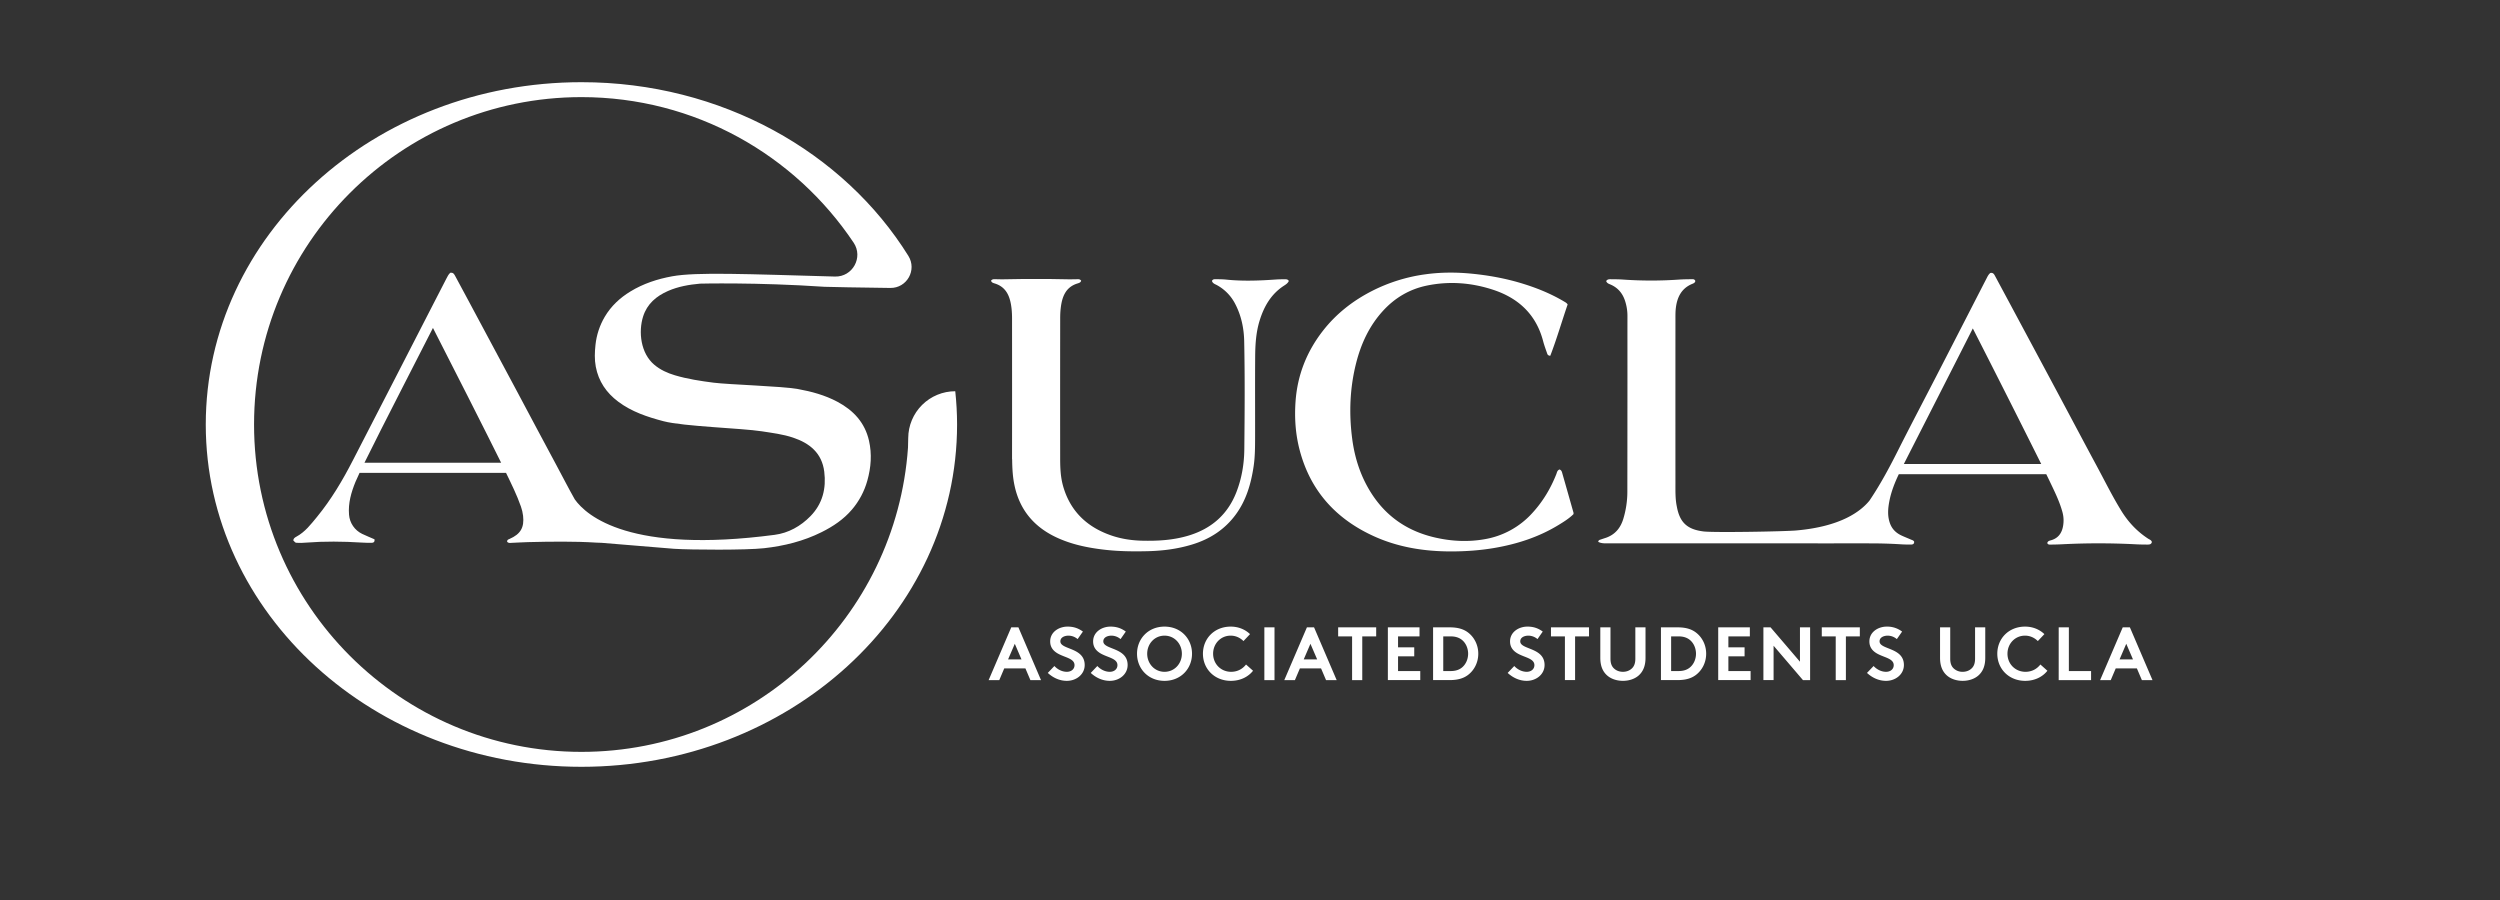 <svg xmlns="http://www.w3.org/2000/svg" width="337.5" height="121.5"><rect width="100%" height="100%" fill="#333333" stroke="none"/><defs><clipPath clipPathUnits="userSpaceOnUse" id="a"><path d="M181.453 335.195c0-19.144 17.034-34.666 38.046-34.666 21.011 0 38.044 15.522 38.044 34.666 0 1.137-.066 2.26-.184 3.37a4.767 4.767 0 01-4.764-4.737 21.504 21.504 0 00-.023-.975c-1.204-17.214-15.544-30.806-33.062-30.812-18.3-.006-33.168 14.86-33.166 33.159 0 18.307 14.845 33.152 33.155 33.152 11.496 0 21.624-5.856 27.57-14.745.994-1.486-.106-3.476-1.895-3.427-8.889.246-14.033.473-16.488.025-1.489-.271-2.918-.739-4.221-1.533-1.069-.65-1.96-1.479-2.603-2.566a7.054 7.054 0 01-.941-2.854c-.077-.728-.108-1.473.031-2.201.279-1.483 1.073-2.643 2.272-3.541 1.371-1.028 2.957-1.551 4.586-1.981 2.041-.536 7.874-.701 9.952-1.021 1.065-.166 2.139-.295 3.165-.639 1.687-.564 2.929-1.562 3.165-3.453.211-1.699-.167-3.236-1.388-4.495-1-1.028-2.248-1.718-3.632-1.899-14.614-1.93-19.032 1.894-20.242 3.585-.655 1.153-1.253 2.337-1.882 3.502-1.292 2.395-2.561 4.799-3.842 7.197a9349.733 9349.733 0 01-5.037 9.409c-.444.83-.892 1.658-1.337 2.486-.106.195-.197.41-.514.362-.186-.157-.292-.393-.41-.618-.583-1.125-1.158-2.252-1.738-3.377-1.102-2.144-2.203-4.291-3.306-6.435-1.471-2.858-2.949-5.715-4.416-8.575-1.035-2.013-2.185-3.956-3.622-5.71-.617-.748-1.21-1.536-2.099-2.014-.14-.076-.302-.174-.308-.381.17-.186.202-.229.336-.238.31-.026.62-.008.93.017 1.884.147 3.769.125 5.653.007.324-.02.651-.027.976-.027.207 0 .375.065.327.359-.409.179-.832.351-1.245.546a2.354 2.354 0 00-1.333 1.943c-.097 1.17.218 2.264.653 3.328.079.196.222.511.413.911h14.834c.541-1.123 1.098-2.236 1.509-3.416.105-.301.182-.613.218-.932.134-1.191-.259-1.857-1.365-2.34-.125-.052-.263-.093-.257-.275.119-.178.306-.131.467-.125.546.018 1.094.061 1.641.073 2.328.055 4.657.093 6.984-.054.162-.009.323-.015.488-.018l7.325-.604c1.792-.114 7.318-.142 9.113.058 2.039.227 4.006.713 5.847 1.633 1.155.578 2.219 1.285 3.066 2.285a7.658 7.658 0 011.552 2.919c.379 1.344.48 2.698.17 4.058-.415 1.824-1.573 3.07-3.191 3.933-1.268.676-2.636 1.047-4.036 1.299-1.583.285-6.916.438-8.511.638-1.325.171-2.643.369-3.924.751-.757.226-1.471.548-2.085 1.068-1.381 1.162-1.617 3.33-1.131 4.876.406 1.29 1.343 2.075 2.534 2.597 1.031.449 2.123.638 3.236.738 0 0 5.704.148 12.604-.319.34-.025 3.839-.078 6.665-.117 1.679-.023 2.717 1.818 1.829 3.245-6.537 10.504-18.914 17.593-33.112 17.593-21.012 0-38.046-15.521-38.046-34.668m23.008 9.781c1.372-2.662 5.744-11.29 6.905-13.652h-13.84c1.848 3.766 5.763 11.327 6.935 13.652"/></clipPath><clipPath clipPathUnits="userSpaceOnUse" id="b"><path d="M0 792h612V0H0z"/></clipPath></defs><g clip-path="url(#a)" transform="matrix(1.333 0 0 -1.333 -214.099 504.124)"><path d="M257.543 300.529h-76.091v69.334h76.091z" fill="#fff"/></g><g clip-path="url(#b)" transform="matrix(1.333 0 0 -1.333 -214.099 504.124)"><path d="M353.426 331.193c1.291 2.541 5.666 11.117 6.986 13.734a1692.912 1692.912 0 006.93-13.734zm24.745-7.562c-1.13.736-2.028 1.695-2.73 2.841-.902 1.467-1.665 3.012-2.48 4.526-1.297 2.408-2.574 4.826-3.864 7.238-1.67 3.125-3.347 6.246-5.02 9.37l-1.393 2.593c-.107.2-.207.406-.5.342-.196-.155-.293-.38-.402-.592-.6-1.162-1.196-2.326-1.794-3.49-1.1-2.14-2.2-4.284-3.303-6.424-1.294-2.508-2.608-5.002-3.877-7.522-.683-1.357-1.395-2.699-2.193-3.988a35.097 35.097 0 00-.669-1.037c-.874-1.068-2.859-2.627-7.432-3.025-1.19-.104-8.313-.229-9.375-.098-1.664.205-2.39.92-2.69 2.45l-.019.101c-.157.765-.132 1.543-.135 2.316-.004 5.545-.002 11.092 0 16.635 0 .381-.004.762.042 1.137.131 1.064.55 1.95 1.603 2.41.148.066.34.107.37.32-.085.215-.276.178-.44.176-.414-.004-.827-.01-1.239-.039a40.614 40.614 0 00-5.625.002c-.41.03-.827.031-1.24.035-.168 0-.35.017-.486-.184.08-.228.268-.279.44-.353.721-.313 1.191-.848 1.45-1.59a4.89 4.89 0 00.265-1.62c-.004-2.015.001-4.03 0-6.046-.002-3.926-.004-7.852-.01-11.779a9.525 9.525 0 00-.395-2.647c-.283-.967-.857-1.674-1.848-1.99a16.27 16.27 0 01-.44-.147c-.106-.037-.24-.045-.267-.24.323-.176.684-.152 1.037-.152 6.756-.002 15.431-.002 22.74-.002l3.55.002c.063 0 .13-.004.195-.006l.116.002a46.619 46.619 0 003.057-.096c.325-.019.653-.025.981-.023.187.002.341.064.317.301-.077.136-.223.158-.344.212-.314.14-.636.262-.948.41-.534.251-.932.635-1.143 1.198-.285.758-.218 1.53-.07 2.291.187.95.537 1.844.953 2.713h14.934c.128-.258.23-.469.3-.614.5-1.054 1.032-2.097 1.342-3.234.124-.46.142-.916.064-1.38-.122-.723-.478-1.243-1.209-1.458-.16-.047-.344-.074-.394-.285.064-.17.21-.16.344-.158.345.004.69.01 1.033.027 2.547.133 5.094.135 7.642 0 .377-.019.757-.025 1.136-.025.19.002.386.015.438.26-.052.197-.236.246-.375.336m-59.337 6.633c-.041.145-.08.303-.275.379-.24-.088-.26-.301-.325-.47-.58-1.47-1.381-2.805-2.457-3.968a8.393 8.393 0 00-4.854-2.634c-1.644-.284-3.29-.202-4.92.168-2.707.609-4.871 2.019-6.407 4.345-1.13 1.709-1.765 3.612-2.033 5.629-.342 2.582-.25 5.149.39 7.686.5 1.98 1.338 3.793 2.729 5.312 1.206 1.319 2.686 2.192 4.442 2.555 2.276.469 4.528.293 6.722-.43 2.57-.85 4.347-2.511 5.05-5.2.109-.413.259-.82.4-1.224.036-.11.072-.236.324-.255.657 1.71 1.173 3.494 1.758 5.199-.121.174-.235.22-.338.283-1.427.852-2.96 1.457-4.55 1.924-1.57.459-3.171.744-4.803.906-1.605.158-3.197.156-4.788-.072a16.888 16.888 0 01-5.292-1.656c-1.976-1.002-3.687-2.34-5.047-4.098-1.62-2.096-2.55-4.46-2.738-7.113-.121-1.7-.002-3.371.44-5.014 1.086-4.033 3.616-6.836 7.374-8.58 2.514-1.168 5.185-1.594 7.927-1.594 1.46 0 2.92.1 4.368.346 2.312.394 4.507 1.1 6.517 2.326.54.328 1.08.666 1.52 1.1.004.066.016.1.008.132-.38 1.34-.757 2.678-1.142 4.018m-28.11 19.642c-.287-.004-.577-.006-.865-.025-1.696-.12-3.402-.186-5.094-.008-.332.033-.669.033-1.005.037-.153.002-.318.012-.403-.176.074-.264.33-.326.531-.439a4.511 4.511 0 001.832-1.907c.607-1.17.87-2.437.9-3.732.076-3.65.05-7.3.013-10.953-.014-1.506-.262-2.979-.815-4.389-.878-2.236-2.508-3.652-4.783-4.353-1.562-.48-3.164-.573-4.783-.532-1.044.028-2.087.184-3.076.524-2.576.881-4.2 2.557-4.896 5.002-.252.89-.294 1.801-.297 2.713-.006 4.75-.004 9.5.002 14.25 0 .342.011.681.05 1.02.127 1.152.478 2.165 1.703 2.542.152.047.33.094.37.285-.144.184-.328.145-.49.143-.233 0-.467-.012-.698-.01l-1.838.031c-.543.008-2.529.008-3.07 0l-1.84-.03c-.23-.003-.462.01-.693.01-.167.001-.35.04-.494-.144.042-.19.218-.238.37-.285 1.226-.377 1.574-1.39 1.705-2.543.038-.338.05-.677.05-1.019.004-4.75.006-9.5 0-14.25l.01.027c.005-.5.021-1 .066-1.498.263-2.945 1.655-5.117 4.36-6.406 1.544-.735 3.192-1.072 4.871-1.27 1.486-.174 2.984-.193 4.482-.154 1.508.04 2.985.232 4.425.668 1.813.547 3.338 1.523 4.465 3.074 1.051 1.445 1.526 3.104 1.786 4.84.148.992.147 1.99.15 2.988.005 2.705-.012 5.408.007 8.112.01 1.22.08 2.44.438 3.625.45 1.478 1.176 2.746 2.51 3.6.186.118.37.25.46.46-.1.176-.264.172-.416.172m-28.015-38.498h1.357l-.677 1.58zm-1.97-2.098l2.29 5.342h.726l2.288-5.342h-1.075l-.504 1.184h-2.145l-.503-1.184zm6.66 1.428c.306-.336.77-.588 1.26-.588.458 0 .778.283.778.672 0 .687-.992.771-1.71 1.19-.42.244-.755.611-.755 1.214 0 .953.878 1.502 1.764 1.502.54 0 1.044-.13 1.55-.504l-.536-.763a1.427 1.427 0 01-.924.351c-.39 0-.823-.168-.823-.58 0-.86 2.464-.596 2.464-2.394 0-.948-.847-1.604-1.808-1.604-.718 0-1.381.3-1.93.803zm4.349 0c.307-.336.77-.588 1.26-.588.458 0 .776.283.776.672 0 .687-.99.771-1.707 1.19-.42.244-.756.611-.756 1.214 0 .953.879 1.502 1.764 1.502.54 0 1.043-.13 1.546-.504l-.533-.763a1.423 1.423 0 01-.921.351c-.39 0-.825-.168-.825-.58 0-.86 2.463-.596 2.463-2.394 0-.948-.846-1.604-1.806-1.604-.718 0-1.382.3-1.93.803zm6.804-.588c1.01 0 1.757.824 1.757 1.832 0 1.006-.748 1.83-1.757 1.83-1.006 0-1.754-.824-1.754-1.83 0-1.008.748-1.832 1.754-1.832m0 4.578c1.648 0 2.785-1.228 2.785-2.746 0-1.52-1.137-2.748-2.785-2.748-1.648 0-2.784 1.228-2.784 2.748 0 1.518 1.136 2.746 2.784 2.746m4.922-2.746c0-1.039.792-1.832 1.823-1.832.695 0 1.198.336 1.51.74l.71-.633c-.474-.603-1.266-1.023-2.242-1.023-1.664 0-2.832 1.213-2.832 2.748 0 1.531 1.152 2.746 2.816 2.746.793 0 1.473-.299 1.952-.762l-.663-.703c-.32.321-.77.55-1.297.55-1.015 0-1.777-.817-1.777-1.83m5.189 2.669h1.028v-5.342h-1.028zm3.987-3.244h1.36l-.68 1.58zm-1.968-2.098l2.29 5.342h.725l2.289-5.342h-1.076l-.504 1.184h-2.144l-.504-1.184zm9.307 5.342v-.916h-1.41v-4.426h-1.03v4.426h-1.412v.916zm2.214-.916v-1.107h1.64v-.914h-1.64v-1.489h2.25v-.916h-3.281v5.342h3.206v-.916zm6.707-.593c-.298.37-.733.594-1.367.594h-.762v-3.51h.762c.634 0 1.069.22 1.367.596.243.306.39.716.39 1.16 0 .44-.147.853-.39 1.16m-1.481 1.51c.847 0 1.404-.184 1.839-.504.656-.488 1.06-1.281 1.06-2.166 0-.887-.404-1.678-1.06-2.168-.435-.318-.992-.504-1.84-.504h-1.677v5.342zm6.545-3.915c.305-.336.771-.588 1.26-.588.458 0 .778.283.778.672 0 .687-.992.771-1.709 1.19-.42.244-.757.611-.757 1.214 0 .953.88 1.502 1.764 1.502.541 0 1.044-.13 1.547-.504l-.532-.763a1.426 1.426 0 01-.923.351c-.39 0-.824-.168-.824-.58 0-.86 2.463-.596 2.463-2.394 0-.948-.846-1.604-1.807-1.604-.717 0-1.38.3-1.93.803zm7.569 3.914v-.916h-1.41v-4.426h-1.031v4.426h-1.411v.916zm1.83-4.867c-.442.396-.686.961-.686 1.777v3.09h1.03v-3.166c0-.488.13-.785.35-.992.23-.22.55-.344.91-.344.358 0 .679.123.908.344.22.207.35.504.35.992v3.166h1.03v-3.09c0-.816-.245-1.38-.686-1.777-.413-.367-1-.55-1.602-.55-.604 0-1.191.183-1.603.55m8.613 3.358c-.297.37-.732.594-1.365.594h-.764v-3.51h.764c.633 0 1.068.22 1.365.596.244.306.39.716.39 1.16 0 .44-.146.853-.39 1.16m-1.48 1.51c.847 0 1.404-.184 1.838-.504.658-.488 1.062-1.281 1.062-2.166 0-.887-.404-1.678-1.062-2.168-.434-.318-.991-.504-1.837-.504h-1.68v5.342zm5.15-.917v-1.107h1.64v-.914h-1.64v-1.489h2.25v-.916h-3.28v5.342h3.205v-.916zm3.547.916h.726l2.976-3.479v3.48h1.028v-5.343h-.725l-2.974 3.481v-3.48h-1.031zm9.766 0v-.916h-1.412v-4.426h-1.03v4.426h-1.412v.916zm1.395-3.914c.306-.336.77-.588 1.26-.588.458 0 .777.283.777.672 0 .687-.99.771-1.71 1.19-.42.244-.755.611-.755 1.214 0 .953.879 1.502 1.764 1.502a2.48 2.48 0 001.549-.504l-.534-.763a1.43 1.43 0 01-.922.351c-.392 0-.826-.168-.826-.58 0-.86 2.465-.596 2.465-2.394 0-.948-.846-1.604-1.808-1.604-.72 0-1.381.3-1.932.803zm7.415-.953c-.441.396-.686.961-.686 1.777v3.09h1.03v-3.166c0-.488.13-.785.35-.992a1.29 1.29 0 01.909-.344c.359 0 .679.123.908.344.22.207.349.504.349.992v3.166h1.032v-3.09c0-.816-.244-1.38-.687-1.777-.412-.367-1-.55-1.602-.55-.602 0-1.191.183-1.603.55m6.142 2.197c0-1.039.793-1.832 1.823-1.832.695 0 1.198.336 1.51.74l.71-.633c-.472-.603-1.265-1.023-2.243-1.023-1.663 0-2.83 1.213-2.83 2.748 0 1.531 1.151 2.746 2.814 2.746.794 0 1.473-.299 1.954-.762l-.664-.703c-.32.321-.77.55-1.296.55-1.015 0-1.778-.817-1.778-1.83m5.188 2.669h1.029v-4.426h2.25v-.916h-3.28zm6.164-3.244h1.358l-.68 1.58zm-1.97-2.098l2.29 5.342h.726l2.289-5.342h-1.076l-.504 1.184h-2.144l-.503-1.184z" fill="#fff"/></g></svg>